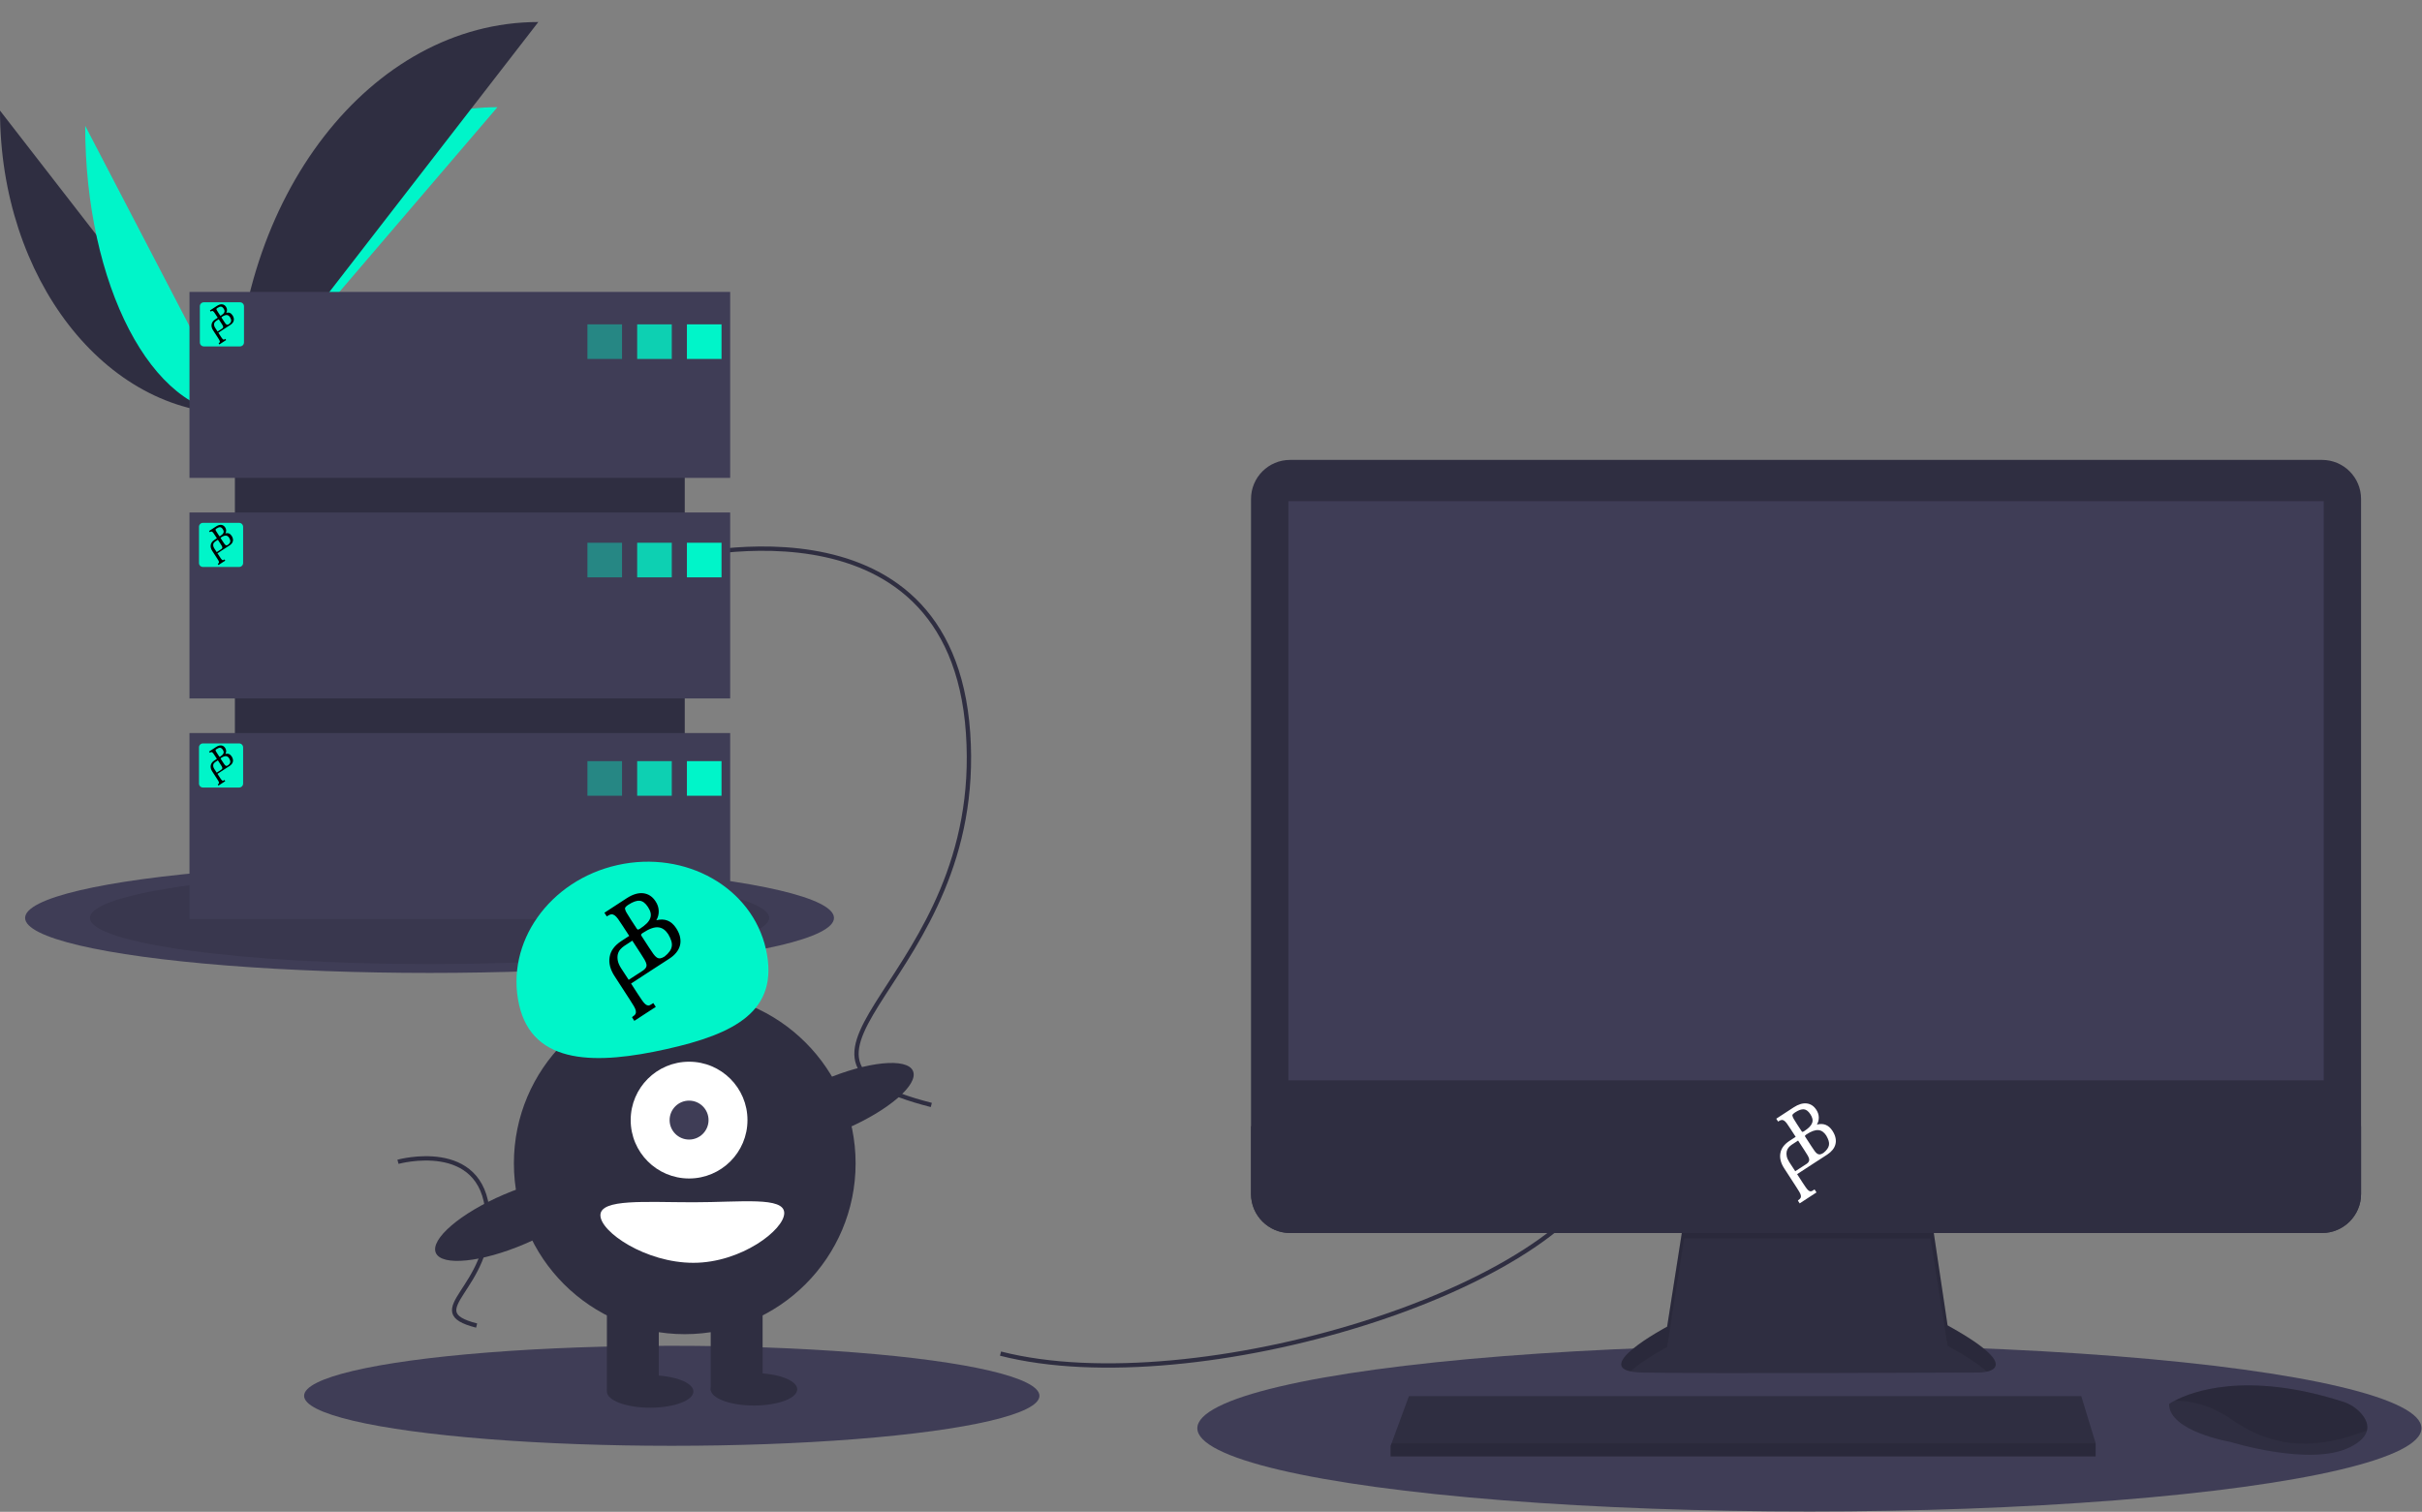 <?xml version="1.0" encoding="UTF-8" standalone="no"?><!DOCTYPE svg PUBLIC "-//W3C//DTD SVG 1.1//EN" "http://www.w3.org/Graphics/SVG/1.1/DTD/svg11.dtd"><svg width="100%" height="100%" viewBox="0 0 19442 12138" version="1.1" xmlns="http://www.w3.org/2000/svg" xmlns:xlink="http://www.w3.org/1999/xlink" xml:space="preserve" xmlns:serif="http://www.serif.com/" style="fill-rule:evenodd;clip-rule:evenodd;stroke-miterlimit:10;"><rect x="0" y="0" width="19442" height="12138" fill="#808080" stroke="none"/><path d="M0,887.888c0,1345.45 844.063,2434.17 1887.17,2434.17" style="fill:#2f2e41;fill-rule:nonzero;"/><path d="M1887.17,3322.06c-0,-1360.57 941.925,-2461.52 2105.97,-2461.52" style="fill:#00F5C9;fill-rule:nonzero;"/><path d="M683.754,1009.85c0,1278.03 538.246,2312.2 1203.41,2312.2" style="fill:#00F5C9;fill-rule:nonzero;"/><path d="M1887.17,3322.06c-0,-1738.5 1088.72,-3145.28 2434.17,-3145.28" style="fill:#2f2e41;fill-rule:nonzero;"/><ellipse cx="3448.08" cy="7369.79" rx="3246.53" ry="441.667" style="fill:#3f3d56;"/><ellipse cx="3448.08" cy="7369.79" rx="2725.7" ry="370.808" style="fill-opacity:0.1;"/><ellipse cx="14524.5" cy="11467" rx="4913.21" ry="668.404" style="fill:#3f3d56;"/><ellipse cx="5392.5" cy="11206.6" rx="2951.39" ry="401.512" style="fill:#3f3d56;"/><path d="M8031.42,10868c1562.5,399.308 4565.96,-520.834 4895.83,-1562.5" style="fill:none;stroke:#2f2e41;stroke-width:34.71px;"/><path d="M5375.17,4496.54c-0,-0 2256.95,-625 2395.83,1388.89c138.888,2013.89 -1857.64,2586.8 -295.137,2986.11" style="fill:none;stroke:#2f2e41;stroke-width:34.71px;"/><path d="M3194.64,9327.83c-0,0 678.341,-187.85 720.083,417.438c41.746,605.287 -558.325,777.479 -88.704,897.492" style="fill:none;stroke:#2f2e41;stroke-width:34.71px;"/><path d="M13519.2,9778.46l-136.763,873.18c0,-0.001 -673.296,357.687 -199.887,368.208c473.412,10.521 2703.7,-0 2703.7,-0c-0,-0 431.329,-0 -252.488,-378.729l-136.762,-915.259l-1977.8,52.6Z" style="fill:#2f2e41;fill-rule:nonzero;"/><path d="M13087.3,11010.4c107.516,-95.667 295.116,-195.346 295.116,-195.346l136.767,-873.183l1977.8,1.862l136.763,860.8c159.462,88.317 258.245,156.025 316.037,207.955c87.825,-20.038 183.804,-94.509 -316.037,-371.342l-136.763,-915.258l-1977.8,52.6l-136.762,873.179c-0,-0 -565.767,300.6 -295.121,358.733Z" style="fill-opacity:0.1;fill-rule:nonzero;"/><path d="M18952.9,4005.8c0,-172.912 -140.383,-313.296 -313.292,-313.296l-8284.04,0c-172.909,0 -313.292,140.384 -313.292,313.296l0,5580.38c0,172.913 140.383,313.296 313.292,313.296l8284.04,0c172.909,0 313.292,-140.383 313.292,-313.296l0,-5580.38Z" style="fill:#2f2e41;"/><rect x="10342.1" y="4023.9" width="8311" height="4649.96" style="fill:#3f3d56;"/><path d="M18952.9,9042.04l0,544.146c0,171.845 -141.408,313.254 -313.254,313.254l-8284.12,-0c-171.846,-0 -313.254,-141.409 -313.254,-313.254l0,-544.146l8910.62,-0Z" style="fill:#2f2e41;fill-rule:nonzero;"/><path d="M16822.5,11588l-0,105.209l-5659.92,-0l0,-84.167l7.796,-21.042l139.496,-378.733l5396.88,0.004l115.729,378.729l0.021,0Z" style="fill:#2f2e41;fill-rule:nonzero;"/><path d="M19000.6,11485c-10.313,44.079 -49.237,90.579 -137.183,134.555c-315.609,157.804 -957.346,-42.08 -957.346,-42.08c-0,0 -494.45,-84.162 -494.45,-305.087c13.883,-9.509 28.362,-18.117 43.346,-25.775c132.687,-70.2 572.646,-243.425 1352.74,7.333c57.463,18.038 108.804,51.683 148.279,97.175c31.613,37.004 56.396,83.942 44.617,133.879Z" style="fill:#2f2e41;fill-rule:nonzero;"/><path d="M19000.6,11485c-386.304,148.021 -730.633,159.067 -1084.01,-86.37c-178.213,-123.721 -340.117,-154.334 -461.625,-152.017c132.687,-70.2 572.646,-243.425 1352.74,7.333c57.463,18.038 108.804,51.684 148.279,97.175c31.613,37.004 56.396,83.942 44.617,133.879Z" style="fill-opacity:0.1;fill-rule:nonzero;"/><path d="M16822.5,11588l-0,105.209l-5659.92,-0l0,-84.167l7.796,-21.042l5652.12,0Z" style="fill-opacity:0.1;fill-rule:nonzero;"/><rect x="1885.58" y="2760.42" width="3611.11" height="4201.38" style="fill:#2f2e41;"/><rect x="1520.99" y="2343.75" width="4340.29" height="1493.05" style="fill:#3f3d56;"/><rect x="1520.99" y="4114.58" width="4340.29" height="1493.05" style="fill:#3f3d56;"/><rect x="1520.99" y="5885.42" width="4340.29" height="1493.05" style="fill:#3f3d56;"/><g><rect x="4715.42" y="2604.17" width="277.779" height="277.779" style="fill:#00F5C9;fill-opacity:0.4;"/><rect x="5114.75" y="2604.17" width="277.779" height="277.779" style="fill:#00F5C9;fill-opacity:0.8;"/><rect x="5514.04" y="2604.17" width="277.779" height="277.779" style="fill:#00F5C9;"/><rect x="4715.42" y="4357.62" width="277.779" height="277.779" style="fill:#00F5C9;fill-opacity:0.4;"/><rect x="5114.75" y="4357.62" width="277.779" height="277.779" style="fill:#00F5C9;fill-opacity:0.8;"/><rect x="5514.04" y="4357.62" width="277.779" height="277.779" style="fill:#00F5C9;"/><rect x="4715.42" y="6111.12" width="277.779" height="277.779" style="fill:#00F5C9;fill-opacity:0.4;"/><rect x="5114.75" y="6111.12" width="277.779" height="277.779" style="fill:#00F5C9;fill-opacity:0.8;"/><rect x="5514.04" y="6111.12" width="277.779" height="277.779" style="fill:#00F5C9;"/></g><circle cx="5496.67" cy="9340.29" r="1371.53" style="fill:#2f2e41;"/><rect x="4871.67" y="10416.7" width="416.667" height="746.529" style="fill:#2f2e41;"/><rect x="5705" y="10416.7" width="416.667" height="746.529" style="fill:#2f2e41;"/><ellipse cx="5218.92" cy="11171.9" rx="347.221" ry="130.208" style="fill:#2f2e41;"/><ellipse cx="6052.25" cy="11154.5" rx="347.221" ry="130.208" style="fill:#2f2e41;"/><circle cx="5531.42" cy="8993.04" r="468.75" style="fill:#fff;"/><circle cx="5531.42" cy="8993.04" r="156.25" style="fill:#3f3d56;"/><path d="M4166.26,8064.79c-110.745,-495.963 243.263,-997.117 790.692,-1119.36c547.433,-122.237 1080.99,180.73 1191.74,676.696c110.745,495.967 -252.059,678.884 -799.492,801.121c-547.433,122.238 -1072.19,137.504 -1182.94,-358.462Z" style="fill:#00F5C9;fill-rule:nonzero;"/><path d="M6613.62,8670.88c347.95,-148.925 668.4,-181.15 715.154,-71.917c46.75,109.234 -197.783,318.825 -545.737,467.75c-347.955,148.925 -668.405,181.15 -715.155,71.917c-46.754,-109.229 197.784,-318.825 545.738,-467.75Z" style="fill:#2f2e41;"/><path d="M4044.18,9591.04c347.955,-148.925 668.405,-181.15 715.155,-71.917c46.754,109.229 -197.784,318.821 -545.738,467.75c-347.95,148.925 -668.4,181.15 -715.154,71.917c-46.75,-109.234 197.783,-318.825 545.737,-467.75Z" style="fill:#2f2e41;"/><path d="M6295.29,9739.58c-0,134.238 -345.634,399.305 -729.167,399.305c-383.529,-0.001 -746.525,-247.709 -746.525,-381.942c0,-134.238 362.996,-104.167 746.525,-104.167c383.533,0 729.167,-47.433 729.167,86.804Z" style="fill:#fff;fill-rule:nonzero;"/><path d="M5459.42,7525.54c-4.359,-23.475 -15.092,-47.621 -31.188,-72.771c-20.121,-30.85 -43.591,-51.309 -70.421,-61.704c-26.491,-10.396 -56.337,-11.067 -89.2,-2.346c13.746,-24.146 20.121,-49.296 19.113,-75.788c-1.004,-26.491 -9.054,-51.646 -24.817,-75.454c-25.15,-38.9 -58.012,-60.696 -98.925,-65.725c-40.579,-4.696 -84.841,8.717 -133.133,39.904l-179.075,116.7l19.117,29.509l6.037,-4.021c12.071,-7.713 22.467,-12.075 31.521,-12.746c8.717,-0.671 17.104,2.35 25.821,8.383c8.383,6.038 17.437,15.43 26.829,28.505c9.387,13.416 20.792,30.183 33.871,50.304l56,85.846l-64.721,42.254c-53.654,35.212 -84.508,77.8 -92.554,127.096c-8.384,49.295 5.029,100.941 39.904,154.258l122.067,188.466c13.412,20.455 24.145,37.559 32.191,51.309c8.384,14.083 13.417,25.821 15.763,36.216c2.346,10.059 1.341,19.113 -2.346,26.492c-4.025,7.713 -11.404,15.092 -23.142,22.467l-4.358,5.7l18.108,27.837l172.367,-112.341l-20.121,-30.517l-16.096,10.396c-9.387,6.708 -17.775,9.725 -25.487,9.054c-7.713,-0.671 -15.759,-4.696 -23.809,-11.738c-8.05,-7.379 -16.766,-17.775 -25.821,-31.187c-9.054,-13.079 -19.787,-28.842 -31.52,-46.95l-55.671,-86.183l109.996,-71.763l47.283,-30.85l151.575,-98.258c21.462,-14.084 39.237,-29.509 53.654,-47.284c14.421,-17.437 24.483,-36.554 29.846,-57.008c5.704,-20.792 6.037,-42.587 1.342,-66.062Zm-428.571,-195.842c-8.717,-14.083 -13.079,-26.829 -14.084,-37.558c2.684,-8.721 11.738,-18.109 27.5,-28.171c36.55,-23.809 67.067,-34.538 91.213,-31.859c23.808,2.35 45.942,19.45 66.062,50.305c10.73,16.429 17.775,31.858 20.792,46.275c3.354,14.758 2.346,29.175 -2.683,42.925c-5.029,14.087 -14.084,27.833 -27.834,41.92c-13.75,13.746 -31.858,28.167 -54.995,43.259c-6.038,3.687 -10.396,6.037 -13.417,6.708c-3.017,0.667 -6.371,-1.008 -10.396,-5.367l-48.625,-74.445c-14.083,-21.463 -25.15,-39.571 -33.533,-53.992Zm153.254,440.308c-3.688,6.371 -9.725,12.409 -18.108,19.113c-3.021,2.012 -6.038,4.025 -9.392,6.375l-109.992,71.425l-60.7,-92.888c-14.083,-21.8 -22.8,-41.921 -26.491,-60.362c-3.688,-18.779 -3.688,-35.546 -0.334,-50.975c3.688,-15.088 10.059,-28.167 19.784,-39.571c9.725,-11.067 20.458,-20.792 32.196,-28.504l64.72,-42.254l66.063,101.612c13.079,20.454 23.808,37.558 32.192,51.308c8.05,14.084 13.079,26.155 15.091,36.55c2.013,10.396 0.338,19.788 -5.029,28.171Zm208.25,-171.362c-2.35,14.083 -8.05,27.5 -17.775,40.579c-9.388,13.412 -22.467,26.492 -39.571,40.242c-13.412,8.383 -24.817,13.412 -34.542,14.754c-9.725,1.341 -19.112,-1.009 -28.166,-6.709c-8.721,-5.7 -18.109,-15.425 -27.5,-28.504c-9.388,-13.079 -20.454,-29.846 -33.871,-49.966l-63.713,-98.255c-1.679,-4.025 -1.341,-7.712 0.671,-10.395c2.346,-3.021 6.704,-6.709 13.413,-11.067c25.487,-16.767 48.292,-28.504 68.412,-35.546c20.455,-7.379 38.563,-10.062 54.996,-8.383c16.096,1.675 30.85,7.375 43.929,16.766c13.079,9.388 24.817,22.467 35.546,38.563c11.067,19.117 19.45,36.888 24.146,52.65c5.029,16.096 6.371,31.188 4.025,45.271Z" style="fill:#000;fill-rule:nonzero;"/><g><path d="M1926.64,2427.08l-290.569,0c-17.508,0 -31.746,14.344 -31.746,31.747l0,290.675c0,17.402 14.238,31.746 31.746,31.746l290.569,0c17.508,0 31.852,-14.344 31.852,-31.746l-0,-290.675c-0,-17.403 -14.344,-31.747 -31.852,-31.747Z" style="fill:#00F5C9;fill-rule:nonzero;"/><path d="M1876.44,2554.49c-1.371,-7.383 -4.747,-14.977 -9.809,-22.887c-6.328,-9.704 -13.711,-16.137 -22.149,-19.407c-8.332,-3.269 -17.719,-3.48 -28.055,-0.738c4.325,-7.594 6.329,-15.504 6.012,-23.836c-0.316,-8.332 -2.848,-16.242 -7.805,-23.731c-7.91,-12.234 -18.246,-19.09 -31.113,-20.672c-12.762,-1.476 -26.684,2.742 -41.872,12.551l-56.32,36.704l6.011,9.281l1.899,-1.266c3.797,-2.426 7.066,-3.797 9.914,-4.008c2.742,-0.211 5.379,0.739 8.121,2.637c2.637,1.899 5.485,4.852 8.438,8.965c2.953,4.219 6.539,9.492 10.652,15.821l17.614,27l-20.356,13.289c-16.875,11.074 -26.578,24.469 -29.11,39.973c-2.636,15.504 1.582,31.746 12.551,48.516l38.391,59.274c4.219,6.434 7.594,11.813 10.125,16.137c2.637,4.429 4.219,8.121 4.957,11.391c0.739,3.164 0.422,6.011 -0.738,8.331c-1.266,2.426 -3.586,4.747 -7.277,7.067l-1.371,1.793l5.695,8.754l54.211,-35.332l-6.328,-9.598l-5.062,3.27c-2.954,2.109 -5.59,3.058 -8.016,2.847c-2.426,-0.211 -4.957,-1.476 -7.488,-3.691c-2.532,-2.321 -5.274,-5.59 -8.122,-9.809c-2.847,-4.113 -6.222,-9.07 -9.914,-14.766l-17.508,-27.105l34.594,-22.571l14.872,-9.703l47.672,-30.903c6.75,-4.429 12.34,-9.281 16.875,-14.871c4.535,-5.484 7.699,-11.496 9.387,-17.93c1.793,-6.539 1.898,-13.394 0.422,-20.777Zm-134.791,-61.595c-2.742,-4.429 -4.113,-8.437 -4.429,-11.812c0.843,-2.742 3.691,-5.696 8.648,-8.86c11.496,-7.488 21.094,-10.863 28.688,-10.019c7.488,0.738 14.449,6.117 20.777,15.82c3.376,5.168 5.59,10.02 6.54,14.555c1.054,4.641 0.738,9.176 -0.844,13.5c-1.582,4.43 -4.43,8.754 -8.754,13.184c-4.324,4.324 -10.02,8.859 -17.297,13.605c-1.899,1.16 -3.27,1.899 -4.219,2.11c-0.949,0.211 -2.004,-0.317 -3.27,-1.688l-15.293,-23.414c-4.429,-6.75 -7.91,-12.445 -10.547,-16.981Zm48.2,138.482c-1.16,2.004 -3.058,3.902 -5.695,6.012c-0.95,0.633 -1.899,1.265 -2.953,2.004l-34.594,22.465l-19.09,-29.215c-4.43,-6.856 -7.172,-13.184 -8.333,-18.985c-1.16,-5.906 -1.16,-11.18 -0.105,-16.031c1.16,-4.746 3.164,-8.86 6.223,-12.446c3.058,-3.48 6.433,-6.539 10.125,-8.965l20.355,-13.289l20.778,31.958c4.113,6.433 7.488,11.812 10.125,16.136c2.531,4.43 4.113,8.227 4.746,11.497c0.633,3.269 0.106,6.222 -1.582,8.859Zm65.497,-53.895c-0.738,4.43 -2.532,8.649 -5.59,12.762c-2.953,4.219 -7.067,8.332 -12.445,12.656c-4.219,2.637 -7.805,4.219 -10.864,4.641c-3.059,0.422 -6.012,-0.317 -8.859,-2.109c-2.743,-1.793 -5.696,-4.852 -8.649,-8.965c-2.953,-4.114 -6.434,-9.387 -10.652,-15.715l-20.04,-30.903c-0.527,-1.266 -0.422,-2.426 0.211,-3.27c0.739,-0.949 2.11,-2.109 4.219,-3.48c8.016,-5.274 15.188,-8.965 21.516,-11.18c6.434,-2.32 12.129,-3.164 17.297,-2.637c5.063,0.528 9.703,2.321 13.816,5.274c4.114,2.953 7.805,7.066 11.18,12.129c3.481,6.012 6.118,11.602 7.594,16.559c1.582,5.062 2.004,9.808 1.266,14.238Z" style="fill:#000;fill-rule:nonzero;"/></g><g><path d="M1919.7,4197.92l-290.568,-0c-17.508,-0 -31.747,14.343 -31.747,31.746l0,290.675c0,17.403 14.239,31.747 31.747,31.747l290.568,-0c17.508,-0 31.852,-14.344 31.852,-31.747l0,-290.675c0,-17.403 -14.344,-31.746 -31.852,-31.746Z" style="fill:#00F5C9;fill-rule:nonzero;"/><path d="M1869.5,4325.32c-1.371,-7.383 -4.746,-14.977 -9.808,-22.887c-6.329,-9.703 -13.712,-16.137 -22.149,-19.406c-8.332,-3.27 -17.719,-3.481 -28.055,-0.739c4.324,-7.593 6.328,-15.504 6.012,-23.836c-0.317,-8.332 -2.848,-16.242 -7.805,-23.73c-7.91,-12.235 -18.246,-19.09 -31.114,-20.672c-12.762,-1.477 -26.683,2.742 -41.871,12.55l-56.321,36.704l6.012,9.281l1.898,-1.266c3.797,-2.425 7.067,-3.796 9.915,-4.007c2.742,-0.211 5.378,0.738 8.121,2.636c2.636,1.899 5.484,4.852 8.437,8.965c2.953,4.219 6.539,9.493 10.653,15.821l17.613,27l-20.355,13.289c-16.876,11.075 -26.579,24.469 -29.11,39.973c-2.637,15.504 1.582,31.747 12.551,48.516l38.391,59.274c4.219,6.434 7.594,11.813 10.125,16.137c2.637,4.43 4.219,8.121 4.957,11.391c0.738,3.164 0.422,6.012 -0.738,8.332c-1.266,2.426 -3.586,4.746 -7.278,7.066l-1.371,1.793l5.695,8.754l54.212,-35.332l-6.328,-9.598l-5.063,3.27c-2.953,2.109 -5.59,3.058 -8.016,2.848c-2.425,-0.211 -4.957,-1.477 -7.488,-3.692c-2.531,-2.32 -5.273,-5.59 -8.121,-9.809c-2.848,-4.113 -6.223,-9.07 -9.914,-14.765l-17.508,-27.106l34.594,-22.571l14.871,-9.703l47.672,-30.902c6.75,-4.43 12.34,-9.282 16.876,-14.872c4.535,-5.484 7.699,-11.496 9.386,-17.929c1.793,-6.54 1.899,-13.395 0.422,-20.778Zm-134.79,-61.594c-2.742,-4.43 -4.113,-8.438 -4.43,-11.813c0.844,-2.742 3.692,-5.695 8.649,-8.859c11.496,-7.489 21.094,-10.864 28.687,-10.02c7.489,0.738 14.45,6.117 20.778,15.821c3.375,5.167 5.59,10.019 6.539,14.554c1.055,4.641 0.738,9.176 -0.844,13.5c-1.582,4.43 -4.429,8.754 -8.754,13.184c-4.324,4.324 -10.019,8.859 -17.297,13.606c-1.898,1.16 -3.269,1.898 -4.219,2.109c-0.949,0.211 -2.003,-0.316 -3.269,-1.687l-15.293,-23.415c-4.43,-6.75 -7.91,-12.445 -10.547,-16.98Zm48.2,138.481c-1.161,2.004 -3.059,3.903 -5.696,6.012c-0.949,0.633 -1.898,1.266 -2.953,2.004l-34.594,22.465l-19.09,-29.215c-4.43,-6.856 -7.172,-13.184 -8.332,-18.984c-1.16,-5.907 -1.16,-11.18 -0.106,-16.032c1.161,-4.746 3.165,-8.859 6.223,-12.445c3.059,-3.481 6.434,-6.54 10.125,-8.965l20.356,-13.29l20.777,31.958c4.114,6.434 7.489,11.813 10.125,16.137c2.532,4.429 4.114,8.226 4.747,11.496c0.632,3.269 0.105,6.223 -1.582,8.859Zm65.496,-53.895c-0.738,4.43 -2.531,8.649 -5.59,12.762c-2.953,4.219 -7.066,8.332 -12.445,12.657c-4.219,2.636 -7.805,4.218 -10.863,4.64c-3.059,0.422 -6.012,-0.316 -8.86,-2.109c-2.742,-1.793 -5.695,-4.852 -8.648,-8.965c-2.954,-4.113 -6.434,-9.387 -10.653,-15.715l-20.039,-30.903c-0.527,-1.265 -0.422,-2.425 0.211,-3.269c0.738,-0.949 2.109,-2.11 4.219,-3.481c8.015,-5.273 15.187,-8.965 21.516,-11.18c6.433,-2.32 12.128,-3.164 17.297,-2.636c5.062,0.527 9.703,2.32 13.816,5.273c4.113,2.953 7.805,7.067 11.18,12.129c3.48,6.012 6.117,11.602 7.594,16.559c1.582,5.062 2.004,9.809 1.265,14.238Z" style="fill:#000;fill-rule:nonzero;"/></g><g><path d="M1919.7,5968.75l-290.568,0c-17.508,0 -31.747,14.344 -31.747,31.746l0,290.676c0,17.402 14.239,31.746 31.747,31.746l290.568,0c17.508,0 31.852,-14.344 31.852,-31.746l0,-290.676c0,-17.402 -14.344,-31.746 -31.852,-31.746Z" style="fill:#00F5C9;fill-rule:nonzero;"/><path d="M1869.5,6096.16c-1.371,-7.382 -4.746,-14.976 -9.808,-22.887c-6.329,-9.703 -13.712,-16.136 -22.149,-19.406c-8.332,-3.27 -17.719,-3.481 -28.055,-0.738c4.324,-7.594 6.328,-15.504 6.012,-23.837c-0.317,-8.332 -2.848,-16.242 -7.805,-23.73c-7.91,-12.235 -18.246,-19.09 -31.114,-20.672c-12.762,-1.477 -26.683,2.742 -41.871,12.551l-56.321,36.703l6.012,9.281l1.898,-1.265c3.797,-2.426 7.067,-3.797 9.915,-4.008c2.742,-0.211 5.378,0.738 8.121,2.637c2.636,1.898 5.484,4.851 8.437,8.965c2.953,4.218 6.539,9.492 10.653,15.82l17.613,27l-20.355,13.289c-16.876,11.075 -26.579,24.469 -29.11,39.974c-2.637,15.504 1.582,31.746 12.551,48.516l38.391,59.274c4.219,6.433 7.594,11.812 10.125,16.136c2.637,4.43 4.219,8.122 4.957,11.391c0.738,3.164 0.422,6.012 -0.738,8.332c-1.266,2.426 -3.586,4.746 -7.278,7.067l-1.371,1.793l5.695,8.754l54.212,-35.333l-6.328,-9.597l-5.063,3.269c-2.953,2.11 -5.59,3.059 -8.016,2.848c-2.425,-0.211 -4.957,-1.477 -7.488,-3.692c-2.531,-2.32 -5.273,-5.59 -8.121,-9.808c-2.848,-4.114 -6.223,-9.071 -9.914,-14.766l-17.508,-27.106l34.594,-22.57l14.871,-9.703l47.672,-30.903c6.75,-4.43 12.34,-9.281 16.876,-14.871c4.535,-5.485 7.699,-11.497 9.386,-17.93c1.793,-6.539 1.899,-13.395 0.422,-20.778Zm-134.79,-61.594c-2.742,-4.43 -4.113,-8.438 -4.43,-11.813c0.844,-2.742 3.692,-5.695 8.649,-8.859c11.496,-7.488 21.094,-10.863 28.687,-10.02c7.489,0.739 14.45,6.118 20.778,15.821c3.375,5.168 5.59,10.019 6.539,14.555c1.055,4.64 0.738,9.175 -0.844,13.5c-1.582,4.429 -4.429,8.754 -8.754,13.183c-4.324,4.325 -10.019,8.86 -17.297,13.606c-1.898,1.16 -3.269,1.898 -4.219,2.109c-0.949,0.211 -2.003,-0.316 -3.269,-1.687l-15.293,-23.414c-4.43,-6.75 -7.91,-12.446 -10.547,-16.981Zm48.2,138.482c-1.161,2.004 -3.059,3.902 -5.696,6.011c-0.949,0.633 -1.898,1.266 -2.953,2.004l-34.594,22.465l-19.09,-29.215c-4.43,-6.855 -7.172,-13.183 -8.332,-18.984c-1.16,-5.906 -1.16,-11.18 -0.106,-16.032c1.161,-4.746 3.165,-8.859 6.223,-12.445c3.059,-3.481 6.434,-6.539 10.125,-8.965l20.356,-13.289l20.777,31.957c4.114,6.434 7.489,11.813 10.125,16.137c2.532,4.43 4.114,8.227 4.747,11.496c0.632,3.27 0.105,6.223 -1.582,8.86Zm65.496,-53.895c-0.738,4.429 -2.531,8.648 -5.59,12.761c-2.953,4.219 -7.066,8.333 -12.445,12.657c-4.219,2.637 -7.805,4.219 -10.863,4.641c-3.059,0.421 -6.012,-0.317 -8.86,-2.11c-2.742,-1.793 -5.695,-4.851 -8.648,-8.965c-2.954,-4.113 -6.434,-9.387 -10.653,-15.715l-20.039,-30.902c-0.527,-1.266 -0.422,-2.426 0.211,-3.27c0.738,-0.949 2.109,-2.109 4.219,-3.48c8.015,-5.274 15.187,-8.965 21.516,-11.18c6.433,-2.321 12.128,-3.164 17.297,-2.637c5.062,0.527 9.703,2.32 13.816,5.274c4.113,2.953 7.805,7.066 11.18,12.129c3.48,6.011 6.117,11.601 7.594,16.558c1.582,5.063 2.004,9.809 1.265,14.239Z" style="fill:#000;fill-rule:nonzero;"/></g><path d="M14734.2,9136.34c-3.414,-18.383 -11.818,-37.292 -24.424,-56.989c-15.757,-24.161 -34.141,-40.181 -55.15,-48.322c-20.748,-8.142 -44.121,-8.667 -69.858,-1.839c10.768,-18.909 15.758,-38.605 14.97,-59.352c-0.788,-20.748 -7.091,-40.444 -19.435,-59.09c-19.696,-30.464 -45.433,-47.535 -77.473,-51.474c-31.777,-3.677 -66.443,6.828 -104.261,31.252l-140.24,91.393l14.97,23.11l4.727,-3.151c9.455,-6.041 17.596,-9.455 24.687,-9.98c6.828,-0.525 13.393,1.838 20.221,6.566c6.566,4.727 13.657,12.08 21.01,22.322c7.354,10.505 16.283,23.636 26.525,39.394l43.857,67.231l-50.685,33.09c-42.02,27.576 -66.181,60.928 -72.484,99.534c-6.566,38.605 3.939,79.049 31.252,120.806l95.594,147.593c10.505,16.02 18.909,29.414 25.212,40.181c6.566,11.03 10.505,20.223 12.343,28.364c1.839,7.878 1.051,14.969 -1.838,20.746c-3.152,6.041 -8.929,11.819 -18.121,17.596l-3.414,4.465l14.181,21.798l134.988,-87.979l-15.757,-23.898l-12.606,8.141c-7.353,5.253 -13.919,7.616 -19.959,7.091c-6.041,-0.526 -12.344,-3.677 -18.647,-9.192c-6.303,-5.778 -13.131,-13.919 -20.221,-24.424c-7.091,-10.242 -15.495,-22.585 -24.687,-36.767l-43.595,-67.494l86.14,-56.201l37.03,-24.161l118.705,-76.948c16.807,-11.03 30.727,-23.111 42.019,-37.03c11.293,-13.656 19.172,-28.626 23.374,-44.645c4.464,-16.283 4.727,-33.353 1.05,-51.737Zm-335.631,-153.371c-6.828,-11.03 -10.242,-21.01 -11.03,-29.414c2.101,-6.828 9.192,-14.181 21.535,-22.06c28.626,-18.646 52.525,-27.05 71.433,-24.949c18.646,1.838 35.979,15.232 51.737,39.393c8.404,12.869 13.919,24.949 16.282,36.242c2.627,11.555 1.839,22.848 -2.101,33.616c-3.939,11.03 -11.03,21.797 -21.797,32.827c-10.768,10.768 -24.949,22.06 -43.07,33.879c-4.727,2.888 -8.141,4.727 -10.505,5.252c-2.363,0.525 -4.99,-0.788 -8.141,-4.202l-38.081,-58.302c-11.03,-16.808 -19.696,-30.989 -26.262,-42.282Zm120.018,344.822c-2.888,4.99 -7.615,9.717 -14.181,14.97c-2.364,1.575 -4.727,3.151 -7.354,4.99l-86.139,55.938l-47.535,-72.746c-11.03,-17.071 -17.858,-32.828 -20.747,-47.272c-2.889,-14.707 -2.889,-27.838 -0.263,-39.919c2.889,-11.818 7.879,-22.06 15.495,-30.989c7.616,-8.667 16.02,-16.283 25.212,-22.323l50.686,-33.09l51.736,79.574c10.242,16.02 18.646,29.414 25.212,40.181c6.303,11.03 10.242,20.485 11.818,28.626c1.576,8.141 0.262,15.495 -3.94,22.06Zm163.089,-134.2c-1.839,11.03 -6.303,21.535 -13.919,31.778c-7.354,10.505 -17.596,20.747 -30.989,31.514c-10.505,6.566 -19.435,10.505 -27.051,11.556c-7.616,1.05 -14.969,-0.788 -22.06,-5.253c-6.828,-4.464 -14.182,-12.08 -21.535,-22.323c-7.353,-10.242 -16.02,-23.373 -26.525,-39.13l-49.898,-76.948c-1.313,-3.152 -1.05,-6.041 0.525,-8.142c1.839,-2.363 5.253,-5.252 10.505,-8.666c19.959,-13.131 37.818,-22.323 53.575,-27.838c16.02,-5.778 30.201,-7.879 43.07,-6.565c12.606,1.312 24.161,5.777 34.403,13.13c10.243,7.354 19.435,17.596 27.838,30.202c8.667,14.969 15.233,28.889 18.909,41.232c3.939,12.605 4.99,24.423 3.152,35.453Z" style="fill:#fff;fill-rule:nonzero;"/></svg>